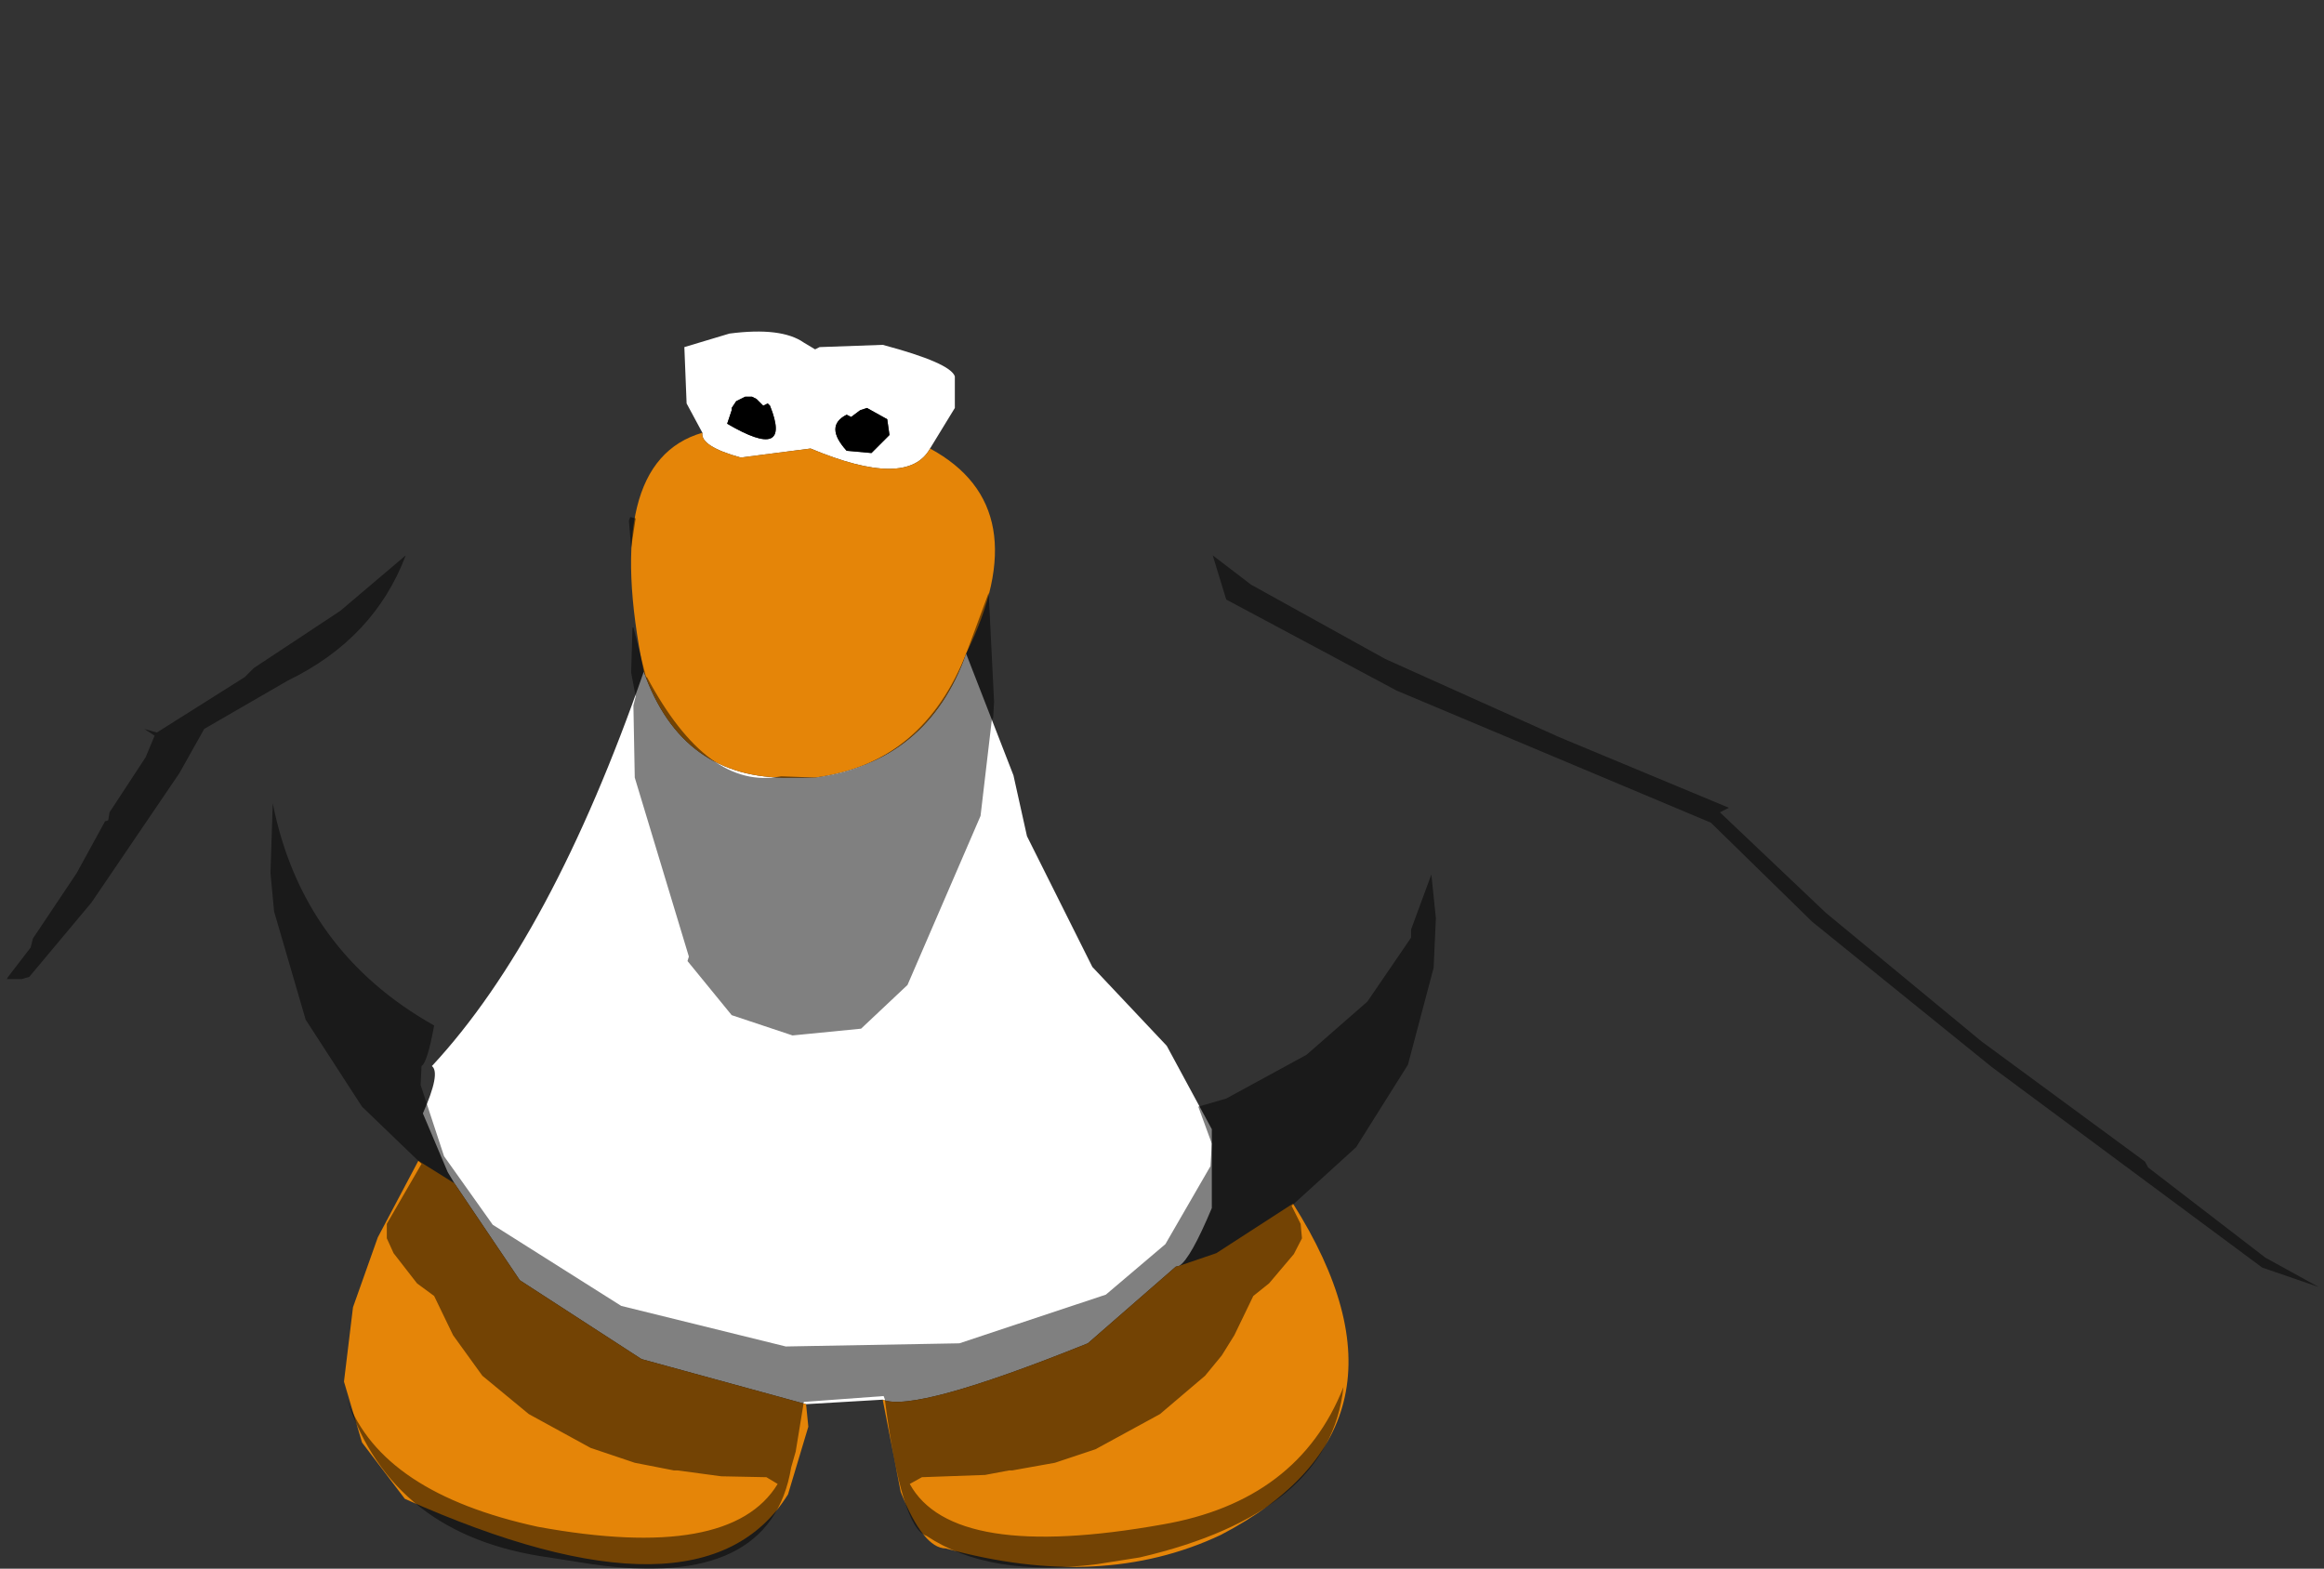 <?xml version="1.0" encoding="UTF-8" standalone="no"?>
<svg xmlns:ffdec="https://www.free-decompiler.com/flash" xmlns:xlink="http://www.w3.org/1999/xlink" ffdec:objectType="shape" height="174.0px" width="257.75px" xmlns="http://www.w3.org/2000/svg">
  <rect width="100%" height="100%" fill="#333333" stroke="none"/>
  <g transform="matrix(1.0, 0.0, 0.0, 1.0, 94.15, 73.5)">
    <path d="M-16.25 -25.5 L-18.0 -28.75 -18.25 -35.0 -13.25 -36.5 Q-7.5 -37.25 -5.0 -35.5 L-3.75 -34.75 -3.25 -35.0 3.75 -35.25 Q11.25 -33.25 11.75 -31.75 L11.75 -28.25 9.0 -23.75 Q6.5 -19.25 -4.25 -23.75 L-12.0 -22.75 Q-16.5 -24.0 -16.25 -25.5 M13.0 -1.0 L18.25 12.5 19.75 19.25 27.0 33.75 35.25 42.5 40.25 51.75 40.25 60.5 Q37.9 66.1 36.65 66.9 L36.25 67.0 26.5 75.5 Q7.25 83.25 3.75 81.75 L-4.75 82.25 -23.0 77.25 -36.5 68.5 -43.75 57.75 -44.5 56.5 -47.25 50.0 Q-45.25 45.5 -46.25 44.75 -33.0 30.5 -22.75 1.0 -18.5 13.0 -6.5 12.75 L-3.75 12.75 Q8.75 11.0 13.0 -1.0 M1.25 -28.0 L0.25 -27.25 -0.25 -27.5 Q-2.75 -26.25 -0.25 -23.5 L2.5 -23.25 4.5 -25.25 4.25 -27.0 2.0 -28.25 1.25 -28.0 M-13.5 -26.5 Q-6.25 -22.25 -8.75 -28.5 L-9.0 -28.75 -9.5 -28.5 -10.25 -29.25 -10.75 -29.5 -11.5 -29.5 -12.5 -29.0 -13.0 -28.25 -13.0 -28.0 -13.5 -26.5" fill="#ffffff" fill-rule="evenodd" stroke="none"/>
    <path d="M1.25 -28.0 L2.0 -28.25 4.25 -27.0 4.5 -25.25 2.5 -23.25 -0.25 -23.5 Q-2.75 -26.25 -0.25 -27.5 L0.25 -27.25 1.25 -28.0 M-13.5 -26.5 L-13.0 -28.0 -13.0 -28.25 -12.5 -29.0 -11.5 -29.5 -10.75 -29.5 -10.25 -29.25 -9.5 -28.5 -9.0 -28.75 -8.75 -28.5 Q-6.25 -22.25 -13.5 -26.5" fill="#000000" fill-rule="evenodd" stroke="none"/>
    <path d="M9.0 -23.75 Q21.0 -17.25 13.0 -1.0 8.75 11.0 -3.75 12.75 L-6.5 12.75 Q-18.5 13.0 -22.75 1.0 -27.5 -22.25 -16.25 -25.5 -16.5 -24.0 -12.0 -22.75 L-4.25 -23.75 Q6.5 -19.25 9.0 -23.75 M36.65 66.9 L40.75 65.5 49.25 60.0 Q64.75 84.5 41.25 96.75 28.0 103.0 10.75 98.25 8.25 98.25 5.75 92.0 L3.75 81.75 Q7.25 83.25 26.5 75.5 L36.25 67.0 36.65 66.9 M-4.75 82.25 L-4.5 84.75 -6.75 92.25 Q-16.25 107.5 -49.25 92.75 L-54.0 86.5 -56.0 79.75 -55.0 71.5 -52.25 63.75 -47.75 55.25 -43.75 57.75 -36.5 68.5 -23.0 77.25 -4.75 82.25" fill="#e58508" fill-rule="evenodd" stroke="none"/>
    <path d="M-93.25 34.85 L-94.15 33.6 -94.15 31.6 -89.15 14.85 -85.0 5.0 -83.4 0.1 -78.0 -7.65 -76.0 -9.75 Q-51.65 -36.9 -41.9 -39.0 -18.65 -71.75 0.1 -73.5 8.35 -71.9 17.1 -63.4 L21.5 -59.15 30.0 -49.5 36.5 -41.15 43.0 -31.9 50.1 -30.0 65.1 -23.15 81.75 -13.65 101.0 -1.4 104.25 1.1 110.1 3.0 122.25 12.25 136.5 28.0 144.25 37.75 161.1 61.85 163.5 68.75 163.6 69.5 163.0 69.25 157.1 66.0 144.1 56.0 143.75 55.35 125.6 42.0 108.35 27.75 96.6 16.6 97.6 16.1 78.75 8.25 59.5 -0.4 44.6 -8.65 40.35 -11.9 41.85 -7.0 60.75 3.1 62.6 9.0 64.0 15.35 64.5 22.85 64.6 23.5 62.35 29.6 62.35 30.5 57.5 37.6 50.75 43.5 41.85 48.35 38.75 49.25 40.25 53.35 40.1 55.85 35.1 64.5 28.5 70.1 12.25 75.5 -7.0 75.85 -25.25 71.35 -39.5 62.35 -44.9 54.75 -47.5 46.85 -47.4 44.75 Q-46.75 44.35 -46.0 40.25 -60.65 32.0 -63.9 15.6 L-63.25 7.85 -62.25 3.5 -62.25 2.0 Q-52.65 -2.65 -49.15 -11.9 L-56.4 -5.75 -66.0 0.6 -67.0 1.6 -76.75 7.75 -78.15 7.35 -77.0 8.1 -78.0 10.5 -82.0 16.6 -82.15 17.5 -82.5 17.6 -85.65 23.35 -90.5 30.6 -90.75 31.6 -93.25 34.85 M15.5 -7.75 L13.1 -1.25 Q8.25 11.25 -3.75 12.75 L-7.5 12.6 Q-15.65 14.25 -22.4 1.6 L-22.5 1.6 -23.9 -3.9 -24.0 -3.9 -24.15 1.1 -23.65 3.75 -23.9 4.75 -23.75 12.75 -17.75 32.6 -17.9 33.1 -13.0 39.1 -6.25 41.35 1.35 40.6 6.5 35.75 14.6 17.0 15.85 6.35 16.0 6.1 16.1 4.35 15.5 -7.75 M54.85 80.35 Q49.85 93.0 34.75 95.6 11.5 99.75 6.75 91.1 L8.1 90.35 15.1 90.1 17.75 89.6 18.1 89.6 22.85 88.75 27.35 87.25 34.5 83.35 39.5 79.1 41.35 76.85 42.75 74.6 44.85 70.25 46.6 68.85 49.35 65.6 50.25 63.85 50.1 62.25 53.5 69.5 54.5 72.85 55.1 77.85 54.85 80.1 54.85 80.35 M-24.4 -15.75 L-24.15 -12.75 -23.65 -16.0 -24.25 -16.15 -24.4 -15.75 M-51.25 62.25 L-51.25 63.85 -50.5 65.5 -47.9 68.85 -46.0 70.25 -43.9 74.6 -40.65 79.1 -35.5 83.35 Q-32.05 85.25 -28.65 87.1 L-23.75 88.75 -19.4 89.6 -19.0 89.6 -14.15 90.25 -9.15 90.35 -7.9 91.1 Q-13.15 99.75 -34.5 95.85 -51.75 92.1 -55.65 81.75 L-55.75 81.5 -55.9 81.25 Q-57.5 74.0 -51.25 62.25" fill="#cecece" fill-opacity="0.0" fill-rule="evenodd" stroke="none"/>
    <path d="M-93.25 34.85 L-90.75 31.6 -90.5 30.6 -85.65 23.35 -82.5 17.6 -82.15 17.5 -82.0 16.6 -78.0 10.5 -77.0 8.1 -78.15 7.35 -76.75 7.75 -67.0 1.6 -66.0 0.6 -56.4 -5.75 -49.15 -11.9 Q-52.65 -2.65 -62.25 2.0 L-71.5 7.35 -74.25 12.25 -84.0 26.6 -90.9 34.85 -91.75 35.1 -93.4 35.1 -93.25 34.85 M-63.9 15.6 Q-60.65 32.0 -46.0 40.25 -46.75 44.35 -47.4 44.75 L-47.5 46.85 -44.9 54.75 -39.5 62.35 -25.25 71.35 -7.0 75.85 12.25 75.5 28.5 70.1 35.1 64.5 40.1 55.85 40.25 53.35 38.75 49.25 41.85 48.35 50.75 43.5 57.5 37.6 62.35 30.5 62.35 29.6 64.6 23.5 65.1 28.35 64.85 33.85 62.0 44.6 56.25 53.75 49.1 60.25 50.1 62.25 50.25 63.85 49.35 65.6 46.6 68.85 44.85 70.25 42.75 74.6 41.35 76.85 39.5 79.1 34.5 83.35 27.35 87.25 22.85 88.75 18.1 89.6 17.75 89.6 15.1 90.1 8.1 90.35 6.75 91.1 Q11.5 99.75 34.75 95.6 49.85 93.0 54.85 80.35 53.35 94.35 32.25 99.25 L27.5 100.0 Q15.6 101.5 8.6 96.85 5.85 96.0 4.0 81.85 L4.0 81.75 3.85 81.35 -5.0 82.0 -5.9 87.5 -6.4 89.25 Q-8.65 102.85 -28.5 100.0 L-33.25 99.25 Q-50.65 96.85 -55.65 81.75 -51.75 92.1 -34.5 95.85 -13.15 99.75 -7.9 91.1 L-9.15 90.35 -14.15 90.25 -19.0 89.6 -19.4 89.6 -23.75 88.75 -28.65 87.1 Q-32.05 85.25 -35.5 83.35 L-40.65 79.1 -43.9 74.6 -46.0 70.25 -47.9 68.85 -50.5 65.5 -51.25 63.85 -51.25 62.25 -47.4 55.6 -54.0 49.25 -60.25 39.6 -63.75 27.6 -64.15 23.35 -63.9 15.6 M60.75 3.1 L41.85 -7.0 40.35 -11.9 44.6 -8.65 59.5 -0.4 78.75 8.25 97.6 16.1 96.6 16.6 108.35 27.75 125.6 42.0 143.75 55.35 144.1 56.0 157.1 66.0 163.0 69.25 156.75 67.1 126.75 44.85 106.85 28.75 95.6 17.75 60.75 3.1 M15.5 -7.75 L16.1 4.35 16.0 6.1 15.85 6.35 14.6 17.0 6.5 35.75 1.35 40.6 -6.25 41.35 -13.0 39.1 -17.9 33.1 -17.75 32.6 -23.75 12.75 -23.9 4.75 -23.65 3.75 -24.15 1.1 -24.0 -3.9 -23.9 -3.9 -22.5 1.6 -22.4 1.6 Q-15.65 14.25 -7.5 12.6 L-3.75 12.75 Q8.25 11.25 13.1 -1.25 L15.5 -7.75 M-24.4 -15.75 L-24.25 -16.15 -23.65 -16.0 -24.15 -12.75 -24.4 -15.75" fill="#000000" fill-opacity="0.498" fill-rule="evenodd" stroke="none"/>
  </g>
</svg>
